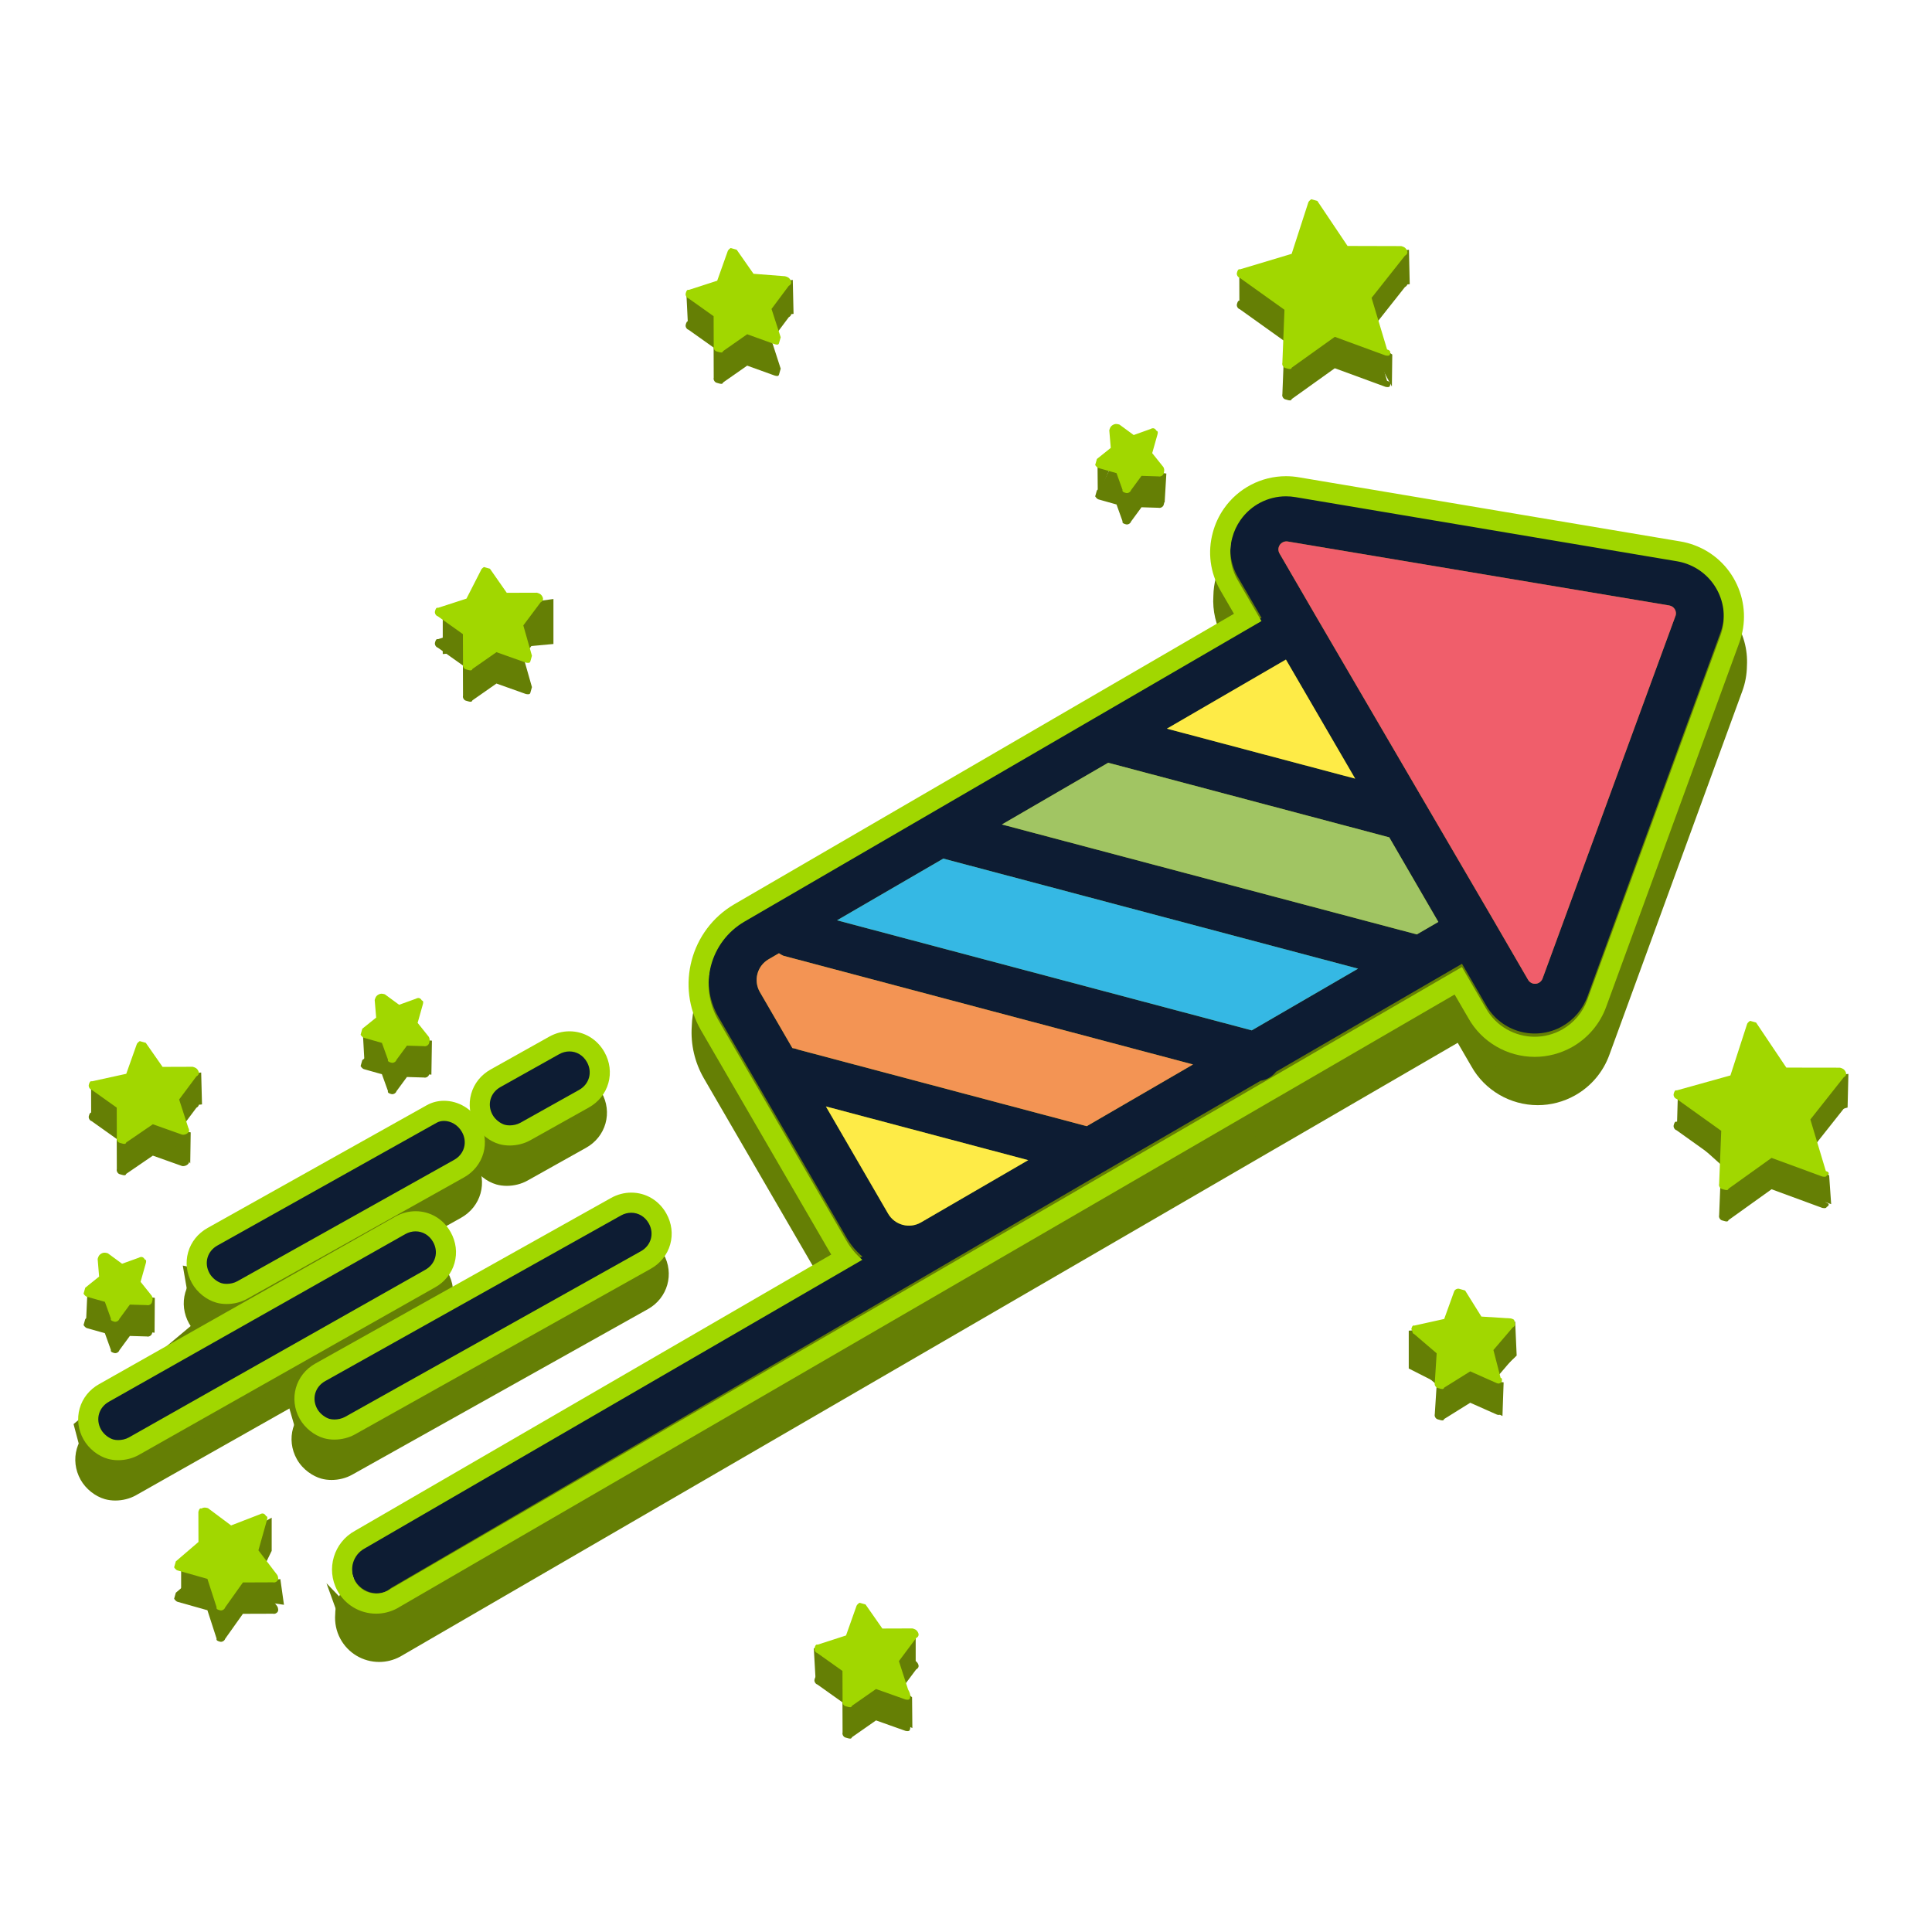 <?xml version="1.0" encoding="utf-8"?>
<!-- Generator: Adobe Illustrator 16.0.0, SVG Export Plug-In . SVG Version: 6.00 Build 0)  -->
<!DOCTYPE svg PUBLIC "-//W3C//DTD SVG 1.1//EN" "http://www.w3.org/Graphics/SVG/1.1/DTD/svg11.dtd">
<svg version="1.1" id="Calque_1" xmlns="http://www.w3.org/2000/svg" xmlns:xlink="http://www.w3.org/1999/xlink" x="0px" y="0px"
	 width="192px" height="192px" viewBox="0 0 192 192" enable-background="new 0 0 192 192" xml:space="preserve">
<rect fill="none" width="192" height="192"/>
<g>
	<polyline fill="#657F05" points="110.836,45.342 109.098,49.325 109.071,46.209 	"/>
	<polyline fill="#657F05" points="32.447,157.344 34.672,163.504 37.548,162.635 	"/>
	<polyline fill="#657F05" points="29.978,144.186 28.296,138.375 8.75,146.955 7.31,141.525 19.168,131.598 18.165,125.771 
		44.104,131.355 	"/>
	<polyline fill="#657F05" points="68.372,32.407 68.219,29.32 78.786,27.817 78.862,31.192 	"/>
	<polyline fill="#657F05" points="123.17,30.451 123.159,27.105 140.021,24.82 140.097,28.238 	"/>
	<polyline fill="#657F05" points="109.24,48.732 110.46,46.293 115.911,47.06 115.741,49.943 	"/>
	<polyline fill="#657F05" points="44,65 44,60.987 55,59.53 55,64 	"/>
	<polyline fill="#657F05" points="36.255,106.164 36.069,102.828 42.925,103.419 42.871,106.798 	"/>
	<polyline fill="#657F05" points="9.06,110.916 9.05,107.898 19.993,106.584 20.075,109.754 	"/>
	<polyline fill="#657F05" points="8.537,131.68 8.705,127.971 15.385,128.98 15.361,132.443 	"/>
	<polyline fill="#657F05" points="18,158 18,155.846 27,150.826 27,154.121 25.51,157.18 27.862,156.93 28.22,159.482 	"/>
	<polyline fill="#657F05" points="81.067,167.18 80.874,163.813 91,162.398 91,165.643 88.428,168.676 90.008,168.119 
		90.641,168.676 90.67,171.736 	"/>
	<polyline fill="#657F05" points="140,136 140,132.242 150.576,131.336 150.725,134.715 148.131,137.197 149.429,137.377 
		149.313,140.725 	"/>
	<polyline fill="#657F05" points="166.742,108.846 166.656,111.819 170.927,115.652 181.979,119.669 181.781,116.832 
		177.123,111.84 183.611,110.066 183.692,106.722 	"/>
	<polyline fill="#657F05" points="138.324,38.416 138.362,35.234 135.566,33.321 	"/>
	<g>
		<path fill="#657F05" d="M50.368,116.848c-0.27,0-0.522-0.032-0.75-0.095c-0.556-0.159-1.36-0.636-1.822-1.463
			c-0.842-1.506-0.342-3.28,1.164-4.125l5.829-3.264c0.47-0.264,0.995-0.403,1.515-0.403c1.088,0,2.065,0.587,2.614,1.569
			c0.404,0.723,0.508,1.543,0.292,2.31c-0.216,0.768-0.734,1.413-1.458,1.818l-5.829,3.263
			C51.473,116.71,50.921,116.848,50.368,116.848L50.368,116.848z"/>
		<g>
			<path fill="#657F05" d="M56.303,108.498c0.7,0,1.36,0.375,1.741,1.057c0.567,1.014,0.234,2.2-0.78,2.768l-5.829,3.264
				c-0.332,0.186-0.725,0.262-1.067,0.262c-0.18,0-0.346-0.021-0.482-0.059c-0.397-0.113-0.933-0.479-1.216-0.986
				c-0.567-1.014-0.233-2.197,0.779-2.766l5.828-3.263C55.609,108.588,55.961,108.498,56.303,108.498 M56.303,106.498
				c-0.691,0-1.385,0.184-2.005,0.532l-5.827,3.262c-1.971,1.106-2.65,3.517-1.548,5.487c0.509,0.912,1.434,1.653,2.413,1.934
				c0.329,0.091,0.671,0.135,1.031,0.135c0.721,0,1.447-0.184,2.042-0.516l5.831-3.265c0.957-0.535,1.643-1.395,1.931-2.419
				c0.288-1.023,0.152-2.114-0.383-3.07C59.062,107.275,57.759,106.498,56.303,106.498L56.303,106.498z"/>
		</g>
	</g>
	<g>
		<path fill="#657F05" d="M11.459,148.121c-0.269,0-0.531-0.034-0.758-0.098c-0.551-0.157-1.356-0.632-1.818-1.458
			c-0.831-1.481-0.319-3.294,1.164-4.125l29.45-16.657c0.474-0.266,0.997-0.405,1.517-0.405c1.089,0,2.068,0.587,2.616,1.57
			c0.405,0.721,0.509,1.542,0.292,2.31c-0.216,0.766-0.733,1.41-1.456,1.815l-29.45,16.655
			C12.564,147.982,12.013,148.121,11.459,148.121L11.459,148.121z"/>
		<g>
			<path fill="#657F05" d="M41.014,126.379c0.701,0,1.362,0.375,1.743,1.057c0.569,1.014,0.232,2.198-0.779,2.766l-29.453,16.657
				c-0.331,0.186-0.723,0.263-1.065,0.263c-0.182,0-0.35-0.021-0.487-0.061c-0.396-0.112-0.933-0.477-1.217-0.983
				c-0.567-1.013-0.23-2.198,0.78-2.765l29.453-16.659C40.321,126.467,40.672,126.379,41.014,126.379 M41.014,124.379
				c-0.69,0-1.382,0.183-2.001,0.529L9.552,141.572c-1.966,1.101-2.646,3.511-1.541,5.482c0.511,0.912,1.437,1.652,2.416,1.93
				c0.323,0.091,0.669,0.137,1.033,0.137c0.722,0,1.447-0.184,2.043-0.518l29.459-16.662c0.949-0.531,1.634-1.39,1.923-2.412
				c0.289-1.025,0.153-2.115-0.384-3.072C43.775,125.156,42.471,124.379,41.014,124.379L41.014,124.379z"/>
		</g>
	</g>
	<g>
		<path fill="#657F05" d="M32.949,146.076c-0.268,0-0.53-0.034-0.757-0.098c-0.554-0.159-1.359-0.636-1.82-1.46
			c-0.829-1.482-0.317-3.295,1.164-4.126l29.4-16.459c0.47-0.264,0.994-0.403,1.514-0.403c1.089,0,2.066,0.587,2.614,1.571
			c0.829,1.48,0.317,3.293-1.166,4.124l-29.396,16.459C34.056,145.937,33.503,146.076,32.949,146.076z"/>
		<g>
			<path fill="#657F05" d="M62.45,124.53c0.7,0,1.361,0.376,1.741,1.058c0.566,1.012,0.232,2.197-0.781,2.766l-29.396,16.459
				c-0.331,0.187-0.723,0.264-1.065,0.264c-0.181,0-0.349-0.021-0.486-0.061c-0.396-0.113-0.935-0.477-1.218-0.984
				c-0.566-1.014-0.231-2.199,0.78-2.767l29.399-16.458C61.757,124.619,62.108,124.53,62.45,124.53 M62.45,122.53
				c-0.691,0-1.384,0.185-2.005,0.532L31.048,139.52c-1.971,1.105-2.651,3.516-1.549,5.487c0.608,1.089,1.645,1.712,2.413,1.932
				c0.327,0.092,0.673,0.138,1.037,0.138c0.723,0,1.45-0.186,2.046-0.521l29.391-16.456c1.973-1.106,2.653-3.517,1.549-5.487
				C65.21,123.31,63.906,122.53,62.45,122.53L62.45,122.53z"/>
		</g>
	</g>
	<g>
		<path fill="#657F05" d="M22.241,132.598c-0.273,0-0.529-0.033-0.76-0.099c-0.549-0.155-1.355-0.63-1.816-1.457
			c-0.405-0.723-0.508-1.544-0.291-2.312c0.217-0.767,0.735-1.411,1.459-1.814l21.791-12.204c0.359-0.202,0.78-0.309,1.215-0.309
			c1.083,0,2.103,0.62,2.661,1.618c0.405,0.719,0.509,1.54,0.292,2.309c-0.217,0.766-0.733,1.411-1.455,1.817l-21.543,12.061
			C23.343,132.46,22.792,132.598,22.241,132.598z"/>
		<g>
			<path fill="#657F05" d="M43.839,115.404c0.657,0,1.382,0.378,1.788,1.104c0.568,1.011,0.231,2.198-0.78,2.767l-21.542,12.061
				c-0.332,0.186-0.722,0.262-1.065,0.262c-0.182,0-0.35-0.021-0.487-0.061c-0.394-0.111-0.934-0.477-1.216-0.982
				c-0.567-1.014-0.232-2.2,0.782-2.766l21.793-12.205C43.328,115.463,43.578,115.404,43.839,115.404 M43.839,113.404
				c-0.606,0-1.196,0.15-1.704,0.436l-21.793,12.204c-0.954,0.532-1.641,1.39-1.931,2.413c-0.291,1.025-0.155,2.117,0.381,3.074
				c0.509,0.912,1.436,1.653,2.417,1.931c0.318,0.09,0.666,0.136,1.031,0.136c0.72,0,1.444-0.184,2.04-0.516l21.543-12.062
				c0.957-0.538,1.641-1.396,1.93-2.419c0.29-1.025,0.153-2.117-0.384-3.073C46.639,114.22,45.284,113.404,43.839,113.404
				L43.839,113.404z"/>
		</g>
	</g>
	<path fill="#657F05" d="M19.714,153.369l0.009,2.988l-2.25,1.928c-0.056,0.194-0.112,0.394-0.168,0.592c0,0,0.144,0.254,0.342,0.31
		l2.965,0.836l0.912,2.818c-0.056,0.196,0.141,0.254,0.341,0.309l0,0c0.197,0.056,0.45-0.085,0.506-0.282l1.769-2.489l2.989-0.01
		c0.2,0.056,0.451-0.087,0.507-0.282c0,0,0.058-0.197-0.085-0.453l-1.87-2.447l0.836-2.966c0.056-0.197,0.11-0.396-0.086-0.452
		c-0.143-0.253-0.339-0.307-0.593-0.165l-2.872,1.108l-2.293-1.713c-0.195-0.055-0.394-0.109-0.648,0.031
		C19.825,152.972,19.771,153.17,19.714,153.369z"/>
	<path fill="#657F05" d="M42.608,106.15l-1.104-1.38l0.501-1.779c0.056-0.198,0.112-0.396-0.086-0.452
		c-0.141-0.254-0.339-0.309-0.591-0.167l-1.663,0.599l-1.416-1.039c-0.198-0.057-0.395-0.112-0.649,0.031
		c-0.251,0.141-0.307,0.338-0.364,0.535l0.146,1.749l-1.378,1.105c-0.056,0.197-0.11,0.394-0.167,0.591c0,0,0.143,0.256,0.339,0.311
		l1.778,0.502l0.599,1.663c-0.056,0.196,0.143,0.254,0.339,0.309l0,0c0.197,0.056,0.452-0.086,0.507-0.283l1.041-1.414l1.691,0.052
		c0.197,0.055,0.451-0.088,0.507-0.284C42.693,106.598,42.749,106.401,42.608,106.15z"/>
	<path fill="#657F05" d="M115.611,49.527l-1.106-1.377l0.502-1.779c0.058-0.199,0.113-0.395-0.085-0.451
		c-0.141-0.254-0.34-0.309-0.592-0.168l-1.664,0.6l-1.413-1.041c-0.197-0.055-0.396-0.111-0.649,0.031
		c-0.253,0.141-0.309,0.339-0.365,0.537l0.148,1.748l-1.379,1.105c-0.058,0.197-0.113,0.395-0.169,0.593
		c0,0,0.142,0.254,0.341,0.309l1.779,0.501l0.596,1.664c-0.054,0.197,0.143,0.254,0.341,0.308l0,0
		c0.199,0.057,0.45-0.085,0.507-0.282l1.038-1.414l1.694,0.052c0.197,0.054,0.45-0.087,0.508-0.284
		C115.697,49.979,115.752,49.781,115.611,49.527z"/>
	<path fill="#657F05" d="M15.077,131.884l-1.106-1.379l0.502-1.78c0.057-0.197,0.111-0.394-0.087-0.449
		c-0.142-0.255-0.338-0.311-0.592-0.169l-1.663,0.597l-1.413-1.037c-0.2-0.055-0.396-0.111-0.649,0.029
		c-0.254,0.143-0.309,0.342-0.365,0.539l0.146,1.748l-1.378,1.105c-0.058,0.196-0.112,0.395-0.168,0.592
		c0,0,0.143,0.254,0.339,0.309l1.779,0.502l0.598,1.664c-0.056,0.197,0.143,0.252,0.339,0.309l0,0
		c0.2,0.056,0.451-0.086,0.508-0.285l1.038-1.413l1.694,0.05c0.197,0.059,0.449-0.088,0.504-0.283
		C15.162,132.334,15.217,132.137,15.077,131.884z"/>
	<path fill="#657F05" d="M58.329,108.663c-0.566-1.014-1.753-1.348-2.766-0.78l-5.829,3.263c-1.016,0.569-1.349,1.754-0.781,2.769
		c0.284,0.506,0.82,0.872,1.216,0.982c0.396,0.112,1.044,0.082,1.551-0.203l5.829-3.262
		C58.563,110.862,58.897,109.678,58.329,108.663z"/>
	<path fill="#657F05" d="M40.276,125.762L10.823,142.42c-1.014,0.567-1.348,1.752-0.78,2.766c0.283,0.508,0.819,0.871,1.216,0.984
		c0.394,0.111,1.043,0.082,1.55-0.203l29.453-16.656c1.015-0.566,1.349-1.755,0.78-2.768
		C42.476,125.529,41.288,125.195,40.276,125.762z"/>
	<path fill="#657F05" d="M32.313,140.373c-1.014,0.567-1.348,1.754-0.781,2.768c0.283,0.507,0.822,0.871,1.216,0.984
		c0.396,0.111,1.043,0.082,1.551-0.205l29.396-16.457c1.014-0.567,1.35-1.756,0.782-2.768c-0.566-1.014-1.754-1.348-2.768-0.781
		L32.313,140.373z"/>
	<path fill="#657F05" d="M43.397,114.693l-21.794,12.204c-1.014,0.567-1.348,1.753-0.779,2.765c0.283,0.508,0.82,0.872,1.216,0.985
		c0.395,0.11,1.042,0.081,1.549-0.204l21.541-12.061c1.015-0.566,1.349-1.753,0.78-2.768
		C45.345,114.603,44.158,114.268,43.397,114.693z"/>
	<path fill="#657F05" d="M90.244,171.016l-0.911-2.818l1.712-2.289c0.254-0.144,0.312-0.342,0.168-0.594
		c-0.141-0.254-0.339-0.311-0.537-0.366l-2.989,0.011l-1.673-2.393c-0.199-0.057-0.396-0.111-0.593-0.168
		c0,0-0.253,0.142-0.311,0.339l-1.032,2.909l-2.818,0.914c-0.197-0.057-0.254,0.141-0.311,0.338
		c-0.055,0.199,0.087,0.452,0.284,0.507l2.49,1.771l0.011,2.99c-0.057,0.196,0.083,0.45,0.284,0.507
		c0.196,0.054,0.196,0.054,0.196,0.054c0.197,0.058,0.396,0.113,0.45-0.084l2.394-1.673l2.909,1.034c0,0,0.394,0.111,0.45-0.086
		C90.474,171.721,90.528,171.523,90.244,171.016z"/>
	<path fill="#657F05" d="M9.138,110.576c-0.197-0.058-0.254,0.142-0.31,0.34c-0.055,0.196,0.088,0.45,0.285,0.506l2.488,1.77
		l0.008,2.99c-0.054,0.196,0.088,0.452,0.285,0.506c0.198,0.057,0.198,0.057,0.198,0.057c0.198,0.056,0.396,0.113,0.45-0.088
		l2.648-1.812l2.908,1.034c0,0,0.197,0.055,0.451-0.088c0.252-0.14,0.309-0.339,0.166-0.592l-0.912-2.817l1.712-2.292
		c0.255-0.141,0.31-0.34,0.169-0.594c-0.142-0.254-0.339-0.309-0.538-0.365l-2.99,0.012l-1.671-2.393
		c-0.199-0.055-0.397-0.113-0.594-0.166c0,0-0.254,0.14-0.311,0.338l-1.032,2.909L9.138,110.576z"/>
	<path fill="#657F05" d="M77.584,36.635l-0.911-2.818l1.712-2.29c0.255-0.144,0.31-0.339,0.168-0.593s-0.34-0.309-0.539-0.365
		l-3.131-0.242l-1.672-2.393c-0.197-0.057-0.394-0.113-0.594-0.17c0,0-0.253,0.143-0.307,0.342l-1.035,2.908l-2.818,0.912
		c-0.198-0.055-0.255,0.143-0.309,0.34c-0.057,0.199,0.085,0.453,0.283,0.508l2.488,1.768l0.01,2.988
		c-0.056,0.201,0.086,0.453,0.285,0.508c0.198,0.057,0.198,0.057,0.198,0.057c0.197,0.057,0.394,0.113,0.451-0.086l2.392-1.672
		l2.712,0.979c0.198,0.056,0.394,0.112,0.449-0.086C77.473,37.031,77.529,36.834,77.584,36.635z"/>
	<path fill="#657F05" d="M181.451,119.498l-1.54-5.13l3.314-4.185c0.253-0.143,0.309-0.34,0.166-0.594
		c-0.142-0.254-0.339-0.311-0.536-0.366l-5.332-0.011l-3.005-4.475c-0.197-0.055-0.396-0.111-0.593-0.166
		c0,0-0.253,0.142-0.309,0.339l-1.649,5.083l-5.326,1.484c-0.199-0.057-0.253,0.144-0.311,0.341
		c-0.053,0.196,0.087,0.45,0.285,0.507l4.439,3.171l-0.208,5.278c-0.057,0.195,0.085,0.451,0.283,0.506
		c0.197,0.055,0.197,0.055,0.197,0.055c0.198,0.059,0.395,0.111,0.453-0.084l4.277-3.063l5.027,1.848c0,0,0.396,0.109,0.451-0.088
		C181.79,119.808,181.848,119.61,181.451,119.498z"/>
	<path fill="#657F05" d="M137.845,37.846l-1.539-5.127l3.313-4.188c0.256-0.141,0.31-0.338,0.169-0.593
		c-0.143-0.252-0.341-0.309-0.539-0.363l-5.33-0.012l-3.004-4.475c-0.2-0.057-0.396-0.111-0.593-0.168c0,0-0.254,0.142-0.311,0.34
		l-1.647,5.082l-5.128,1.543c-0.198-0.059-0.254,0.141-0.309,0.337c-0.058,0.197,0.085,0.452,0.282,0.508l4.44,3.173l-0.208,5.277
		c-0.058,0.197,0.084,0.449,0.284,0.506c0.197,0.055,0.197,0.055,0.197,0.055c0.197,0.057,0.396,0.111,0.452-0.086l4.277-3.059
		l5.027,1.844c0,0,0.396,0.111,0.451-0.086C138.186,38.154,138.24,37.959,137.845,37.846z"/>
	<path fill="#657F05" d="M52.864,68.285l-0.857-3.016l1.716-2.291c0.253-0.143,0.309-0.34,0.165-0.592
		c-0.141-0.256-0.338-0.311-0.538-0.365l-2.989,0.01l-1.672-2.393c-0.196-0.059-0.396-0.111-0.593-0.168c0,0-0.254,0.143-0.31,0.339
		l-1.43,2.798l-2.818,0.912c-0.197-0.055-0.253,0.143-0.309,0.339c-0.055,0.197,0.087,0.45,0.285,0.508l2.489,1.769l0.011,2.99
		c-0.057,0.198,0.084,0.451,0.281,0.507c0.198,0.056,0.198,0.056,0.198,0.056c0.198,0.057,0.395,0.11,0.453-0.086l2.391-1.673
		l2.91,1.036c0,0,0.395,0.111,0.45-0.088C52.753,68.681,52.809,68.482,52.864,68.285z"/>
	<path fill="#657F05" d="M149.128,140.043l-0.713-2.764l1.911-2.236c0.253-0.139,0.31-0.337,0.168-0.59
		c0.055-0.199-0.144-0.255-0.342-0.311l-2.934-0.186l-1.615-2.591c-0.199-0.058-0.397-0.112-0.594-0.168
		c-0.197-0.054-0.451,0.086-0.507,0.284l-0.979,2.71l-2.958,0.66c-0.198-0.056-0.254,0.141-0.308,0.339
		c0.141,0.254,0.085,0.451,0.282,0.506l2.236,1.912l-0.188,2.935c-0.056,0.2,0.086,0.452,0.285,0.507
		c0.197,0.055,0.197,0.055,0.197,0.055c0.197,0.059,0.395,0.113,0.45-0.085l2.592-1.616l2.654,1.178
		c0.199,0.055,0.199,0.055,0.453-0.088C149.273,140.297,149.326,140.098,149.128,140.043z"/>
	<path fill="#A1D700" d="M19.714,150.25l0.009,2.989l-2.25,1.929c-0.056,0.195-0.112,0.395-0.168,0.59c0,0,0.144,0.256,0.342,0.311
		l2.965,0.838l0.912,2.816c-0.056,0.199,0.141,0.254,0.341,0.309l0,0c0.197,0.057,0.45-0.085,0.506-0.283l1.769-2.486l2.989-0.012
		c0.2,0.057,0.451-0.087,0.507-0.283c0,0,0.058-0.197-0.085-0.451l-1.87-2.448l0.836-2.966c0.056-0.195,0.11-0.395-0.086-0.449
		c-0.143-0.254-0.339-0.311-0.593-0.168l-2.872,1.11l-2.293-1.714c-0.195-0.057-0.394-0.111-0.648,0.031
		C19.825,149.854,19.771,150.053,19.714,150.25z"/>
	<path fill="#A1D700" d="M42.608,103.031l-1.104-1.379l0.501-1.779c0.056-0.197,0.112-0.395-0.086-0.451
		c-0.141-0.252-0.339-0.307-0.591-0.168l-1.663,0.6l-1.416-1.039c-0.198-0.057-0.395-0.113-0.649,0.03
		c-0.251,0.14-0.307,0.34-0.364,0.537l0.146,1.747l-1.378,1.105c-0.056,0.197-0.11,0.395-0.167,0.594c0,0,0.143,0.253,0.339,0.309
		l1.778,0.504l0.599,1.66c-0.056,0.199,0.143,0.254,0.339,0.309l0,0c0.197,0.055,0.452-0.084,0.507-0.283l1.041-1.412l1.691,0.05
		c0.197,0.058,0.451-0.087,0.507-0.284C42.693,103.482,42.749,103.283,42.608,103.031z"/>
	<path fill="#A1D700" d="M115.611,46.41l-1.106-1.378l0.502-1.778c0.058-0.2,0.113-0.396-0.085-0.452
		c-0.141-0.253-0.34-0.309-0.592-0.165l-1.664,0.596l-1.413-1.037c-0.197-0.058-0.396-0.113-0.649,0.029
		c-0.253,0.141-0.309,0.338-0.365,0.537l0.148,1.748l-1.379,1.104c-0.058,0.196-0.113,0.394-0.169,0.595
		c0,0,0.142,0.252,0.341,0.307l1.779,0.505l0.596,1.659c-0.054,0.197,0.143,0.256,0.341,0.311l0,0
		c0.199,0.055,0.45-0.086,0.507-0.284l1.038-1.415l1.694,0.053c0.197,0.055,0.45-0.086,0.508-0.284
		C115.697,46.86,115.752,46.663,115.611,46.41z"/>
	<path fill="#A1D700" d="M15.077,128.766l-1.106-1.379l0.502-1.779c0.057-0.197,0.111-0.395-0.087-0.451
		c-0.142-0.254-0.338-0.309-0.592-0.166l-1.663,0.598l-1.413-1.039c-0.2-0.057-0.396-0.111-0.649,0.029
		c-0.254,0.144-0.309,0.34-0.365,0.537l0.146,1.75l-1.378,1.105c-0.058,0.195-0.112,0.393-0.168,0.593c0,0,0.143,0.253,0.339,0.308
		l1.779,0.502l0.598,1.663c-0.056,0.196,0.143,0.251,0.339,0.309l0,0c0.2,0.056,0.451-0.087,0.508-0.284l1.038-1.412l1.694,0.05
		c0.197,0.057,0.449-0.086,0.504-0.284C15.162,129.215,15.217,129.018,15.077,128.766z"/>
	<g>
		<path fill="#0D1C33" d="M50.653,112.839c-0.271,0-0.524-0.032-0.753-0.097c-0.723-0.203-1.437-0.775-1.818-1.458
			c-0.406-0.724-0.51-1.545-0.293-2.313c0.216-0.766,0.734-1.411,1.458-1.815l5.828-3.263c0.47-0.264,0.994-0.403,1.514-0.403
			c1.088,0,2.066,0.587,2.614,1.569c0.404,0.72,0.509,1.541,0.292,2.308c-0.216,0.768-0.733,1.413-1.456,1.818l-5.83,3.263
			C51.759,112.7,51.207,112.839,50.653,112.839C50.653,112.839,50.653,112.839,50.653,112.839z"/>
		<path fill="#A1D700" d="M56.588,104.49c0.7,0,1.36,0.374,1.741,1.057c0.568,1.012,0.234,2.198-0.779,2.767l-5.829,3.262
			c-0.333,0.187-0.725,0.264-1.068,0.264c-0.181,0-0.347-0.021-0.483-0.06c-0.396-0.111-0.933-0.477-1.216-0.983
			c-0.568-1.015-0.235-2.199,0.781-2.767l5.829-3.264C55.896,104.579,56.247,104.49,56.588,104.49 M56.588,102.49
			c-0.69,0-1.384,0.184-2.003,0.531l-5.827,3.263c-0.956,0.534-1.643,1.393-1.932,2.416c-0.29,1.024-0.153,2.116,0.383,3.073
			c0.513,0.916,1.44,1.656,2.42,1.932c0.317,0.089,0.662,0.134,1.024,0.134c0.722,0,1.448-0.185,2.045-0.519l5.828-3.262
			c0.958-0.537,1.643-1.396,1.932-2.42c0.288-1.025,0.151-2.115-0.385-3.071C59.349,103.269,58.045,102.49,56.588,102.49
			L56.588,102.49z"/>
	</g>
	<g>
		<path fill="#0D1C33" d="M11.745,144.112c-0.268,0-0.529-0.033-0.755-0.097c-0.721-0.2-1.435-0.773-1.819-1.459
			c-0.405-0.723-0.509-1.543-0.292-2.31c0.216-0.768,0.733-1.413,1.457-1.818l29.449-16.654c0.473-0.266,0.995-0.404,1.514-0.404
			c1.09,0,2.068,0.587,2.616,1.569c0.405,0.721,0.51,1.542,0.293,2.309c-0.217,0.768-0.734,1.412-1.459,1.816l-29.448,16.656
			C12.85,143.975,12.298,144.112,11.745,144.112z"/>
		<path fill="#A1D700" d="M41.299,122.37c0.7,0,1.362,0.375,1.743,1.057c0.569,1.013,0.235,2.198-0.78,2.765l-29.453,16.659
			c-0.331,0.186-0.722,0.263-1.064,0.263c-0.182,0-0.349-0.022-0.486-0.061c-0.396-0.11-0.933-0.479-1.216-0.984
			c-0.567-1.013-0.233-2.199,0.78-2.767l29.453-16.657C40.607,122.459,40.958,122.37,41.299,122.37 M41.299,120.37
			c-0.69,0-1.382,0.183-2,0.529l-29.46,16.661c-0.949,0.531-1.635,1.391-1.924,2.415c-0.289,1.024-0.152,2.114,0.383,3.07
			c0.515,0.919,1.444,1.661,2.425,1.934c0.314,0.088,0.659,0.134,1.022,0.134c0.722,0,1.448-0.185,2.042-0.519l29.459-16.663
			c0.948-0.529,1.635-1.387,1.924-2.412c0.289-1.024,0.152-2.115-0.385-3.072C44.06,121.148,42.756,120.37,41.299,120.37
			L41.299,120.37z"/>
	</g>
	<g>
		<path fill="#0D1C33" d="M33.232,142.067c-0.266,0-0.525-0.033-0.751-0.096c-0.558-0.16-1.362-0.637-1.823-1.46
			c-0.831-1.484-0.318-3.298,1.166-4.129l29.396-16.46c0.471-0.263,0.994-0.401,1.512-0.401c1.09,0,2.069,0.586,2.618,1.569
			c0.405,0.723,0.509,1.544,0.292,2.311s-0.735,1.411-1.458,1.816l-29.396,16.459C34.338,141.929,33.786,142.067,33.232,142.067
			L33.232,142.067z"/>
		<path fill="#A1D700" d="M62.731,120.521c0.702,0,1.364,0.375,1.745,1.057c0.568,1.015,0.232,2.199-0.782,2.767l-29.396,16.46
			c-0.332,0.186-0.724,0.262-1.066,0.262c-0.181,0-0.348-0.021-0.485-0.059c-0.394-0.113-0.933-0.479-1.216-0.984
			c-0.567-1.014-0.232-2.2,0.781-2.768l29.396-16.461C62.04,120.609,62.391,120.521,62.731,120.521 M62.731,118.521
			c-0.688,0-1.379,0.182-1.997,0.526l-29.399,16.463c-1.973,1.104-2.654,3.515-1.55,5.489c0.509,0.91,1.433,1.648,2.41,1.93
			c0.335,0.094,0.678,0.137,1.037,0.137c0.722,0,1.448-0.184,2.043-0.517l29.396-16.46c0.956-0.535,1.643-1.393,1.932-2.416
			c0.29-1.024,0.154-2.115-0.382-3.073C65.494,119.299,64.189,118.521,62.731,118.521L62.731,118.521z"/>
	</g>
	<g>
		<path fill="#0D1C33" d="M22.526,128.591c-0.274,0-0.53-0.034-0.761-0.101c-0.544-0.152-1.351-0.628-1.814-1.458
			c-0.404-0.722-0.509-1.542-0.292-2.309c0.216-0.767,0.733-1.412,1.457-1.817l21.793-12.203c0.36-0.202,0.78-0.309,1.215-0.309
			c1.084,0,2.103,0.62,2.661,1.618c0.405,0.72,0.509,1.54,0.293,2.308c-0.216,0.768-0.734,1.413-1.458,1.818l-21.541,12.061
			C23.628,128.452,23.077,128.591,22.526,128.591L22.526,128.591z"/>
		<path fill="#A1D700" d="M44.124,111.395c0.657,0,1.381,0.379,1.787,1.105c0.568,1.012,0.234,2.198-0.78,2.766L23.59,127.327
			c-0.332,0.186-0.723,0.263-1.064,0.263c-0.181,0-0.348-0.021-0.485-0.061c-0.396-0.111-0.933-0.477-1.216-0.984
			c-0.568-1.014-0.234-2.198,0.779-2.766l21.794-12.204C43.613,111.455,43.863,111.395,44.124,111.395 M44.124,109.395
			c-0.606,0-1.195,0.15-1.703,0.436l-21.795,12.204c-0.956,0.536-1.642,1.394-1.931,2.418c-0.288,1.024-0.152,2.114,0.385,3.071
			c0.509,0.914,1.438,1.655,2.419,1.932c0.311,0.089,0.66,0.135,1.027,0.135c0.719,0,1.444-0.184,2.041-0.518l21.542-12.062
			c0.957-0.535,1.643-1.395,1.932-2.419c0.288-1.025,0.151-2.115-0.385-3.071C46.923,110.211,45.569,109.395,44.124,109.395
			L44.124,109.395z"/>
	</g>
	<path fill="#A1D700" d="M90.244,167.898l-0.911-2.817l1.712-2.292c0.254-0.141,0.312-0.339,0.168-0.593
		c-0.141-0.253-0.339-0.31-0.537-0.364l-2.989,0.01l-1.673-2.394c-0.199-0.056-0.396-0.11-0.593-0.167c0,0-0.253,0.145-0.311,0.34
		l-1.032,2.91l-2.818,0.912c-0.197-0.057-0.254,0.141-0.311,0.338c-0.055,0.197,0.087,0.453,0.284,0.508l2.49,1.768l0.011,2.992
		c-0.057,0.197,0.083,0.449,0.284,0.508c0.196,0.055,0.196,0.055,0.196,0.055c0.197,0.055,0.396,0.111,0.45-0.086l2.394-1.674
		l2.909,1.035c0,0,0.394,0.113,0.45-0.086C90.474,168.604,90.528,168.406,90.244,167.898z"/>
	<path fill="#A1D700" d="M181.451,116.379l-1.54-5.127l3.314-4.187c0.253-0.142,0.309-0.339,0.166-0.593
		c-0.142-0.254-0.339-0.311-0.536-0.367l-5.332-0.008l-3.005-4.478c-0.197-0.055-0.396-0.11-0.593-0.167c0,0-0.253,0.143-0.309,0.34
		l-1.649,5.084l-5.326,1.484c-0.199-0.057-0.253,0.143-0.311,0.34c-0.053,0.197,0.087,0.451,0.285,0.506l4.439,3.175l-0.208,5.276
		c-0.057,0.197,0.085,0.449,0.283,0.504c0.197,0.058,0.197,0.058,0.197,0.058c0.198,0.056,0.395,0.11,0.453-0.086l4.277-3.062
		l5.027,1.846c0,0,0.396,0.11,0.451-0.086C181.79,116.689,181.848,116.492,181.451,116.379z"/>
	<path fill="#A1D700" d="M137.845,34.727l-1.539-5.126l3.313-4.187c0.256-0.143,0.31-0.34,0.169-0.594
		c-0.143-0.252-0.341-0.309-0.539-0.363l-5.33-0.014l-3.004-4.475c-0.2-0.056-0.396-0.11-0.593-0.167c0,0-0.254,0.143-0.311,0.341
		l-1.647,5.084l-5.128,1.539c-0.198-0.056-0.254,0.143-0.309,0.34c-0.058,0.199,0.085,0.449,0.282,0.508l4.44,3.172l-0.208,5.276
		c-0.058,0.196,0.084,0.453,0.284,0.507c0.197,0.055,0.197,0.055,0.197,0.055c0.197,0.056,0.396,0.112,0.452-0.086l4.277-3.061
		l5.027,1.845c0,0,0.396,0.11,0.451-0.087S138.24,34.842,137.845,34.727z"/>
	<path fill="#A1D700" d="M52.864,65.168l-0.857-3.016l1.716-2.291c0.253-0.144,0.309-0.34,0.165-0.593
		c-0.141-0.255-0.338-0.31-0.538-0.365l-2.989,0.009l-1.672-2.393c-0.196-0.054-0.396-0.109-0.593-0.167c0,0-0.254,0.142-0.31,0.341
		l-1.43,2.798l-2.818,0.912c-0.197-0.057-0.253,0.142-0.309,0.339c-0.055,0.199,0.087,0.451,0.285,0.506l2.489,1.771l0.011,2.989
		c-0.057,0.197,0.084,0.451,0.281,0.506c0.198,0.057,0.198,0.057,0.198,0.057c0.198,0.055,0.395,0.112,0.453-0.087l2.391-1.671
		l2.91,1.033c0,0,0.395,0.113,0.45-0.086C52.753,65.563,52.809,65.363,52.864,65.168z"/>
	<path fill="#A1D700" d="M149.128,136.925l-0.713-2.761l1.911-2.235c0.253-0.142,0.31-0.339,0.168-0.593
		c0.055-0.199-0.144-0.254-0.342-0.311l-2.934-0.186l-1.615-2.59c-0.199-0.057-0.397-0.113-0.594-0.17
		c-0.197-0.055-0.451,0.086-0.507,0.285l-0.979,2.713l-2.958,0.656c-0.198-0.055-0.254,0.141-0.308,0.342
		c0.141,0.252,0.085,0.449,0.282,0.504l2.236,1.912l-0.188,2.934c-0.056,0.199,0.086,0.451,0.285,0.508
		c0.197,0.055,0.197,0.055,0.197,0.055c0.197,0.059,0.395,0.113,0.45-0.084l2.592-1.619l2.654,1.178
		c0.199,0.055,0.199,0.055,0.453-0.086C149.273,137.179,149.326,136.979,149.128,136.925z"/>
	<g>
		<path fill="#657F05" d="M37.682,164.161c-1.253,0-2.397-0.687-2.988-1.79c-0.313-0.584-0.445-1.245-0.383-1.916
			c0.001-1.258,0.679-2.398,1.781-2.987l48.11-27.906c-0.245-0.31-0.464-0.635-0.658-0.975L70.82,106.67
			c-0.82-1.419-1.19-3.027-1.074-4.653c0.066-2.809,1.575-5.372,4.036-6.81l50.38-29.288l-1.733-2.984
			c-0.645-1.129-0.936-2.407-0.845-3.702c0.003-0.508,0.079-1.058,0.221-1.576c0.194-0.731,0.516-1.429,0.954-2.063
			c1.222-1.751,3.221-2.794,5.35-2.794c0.381,0,0.764,0.033,1.14,0.101l37.894,6.371c0.392,0.064,0.79,0.17,1.179,0.313
			c2.704,0.993,4.466,3.698,4.284,6.577c-0.003,0.717-0.137,1.467-0.398,2.173L159,104.471c-0.532,1.491-1.589,2.743-2.975,3.519
			c-0.979,0.549-2.088,0.84-3.206,0.84l0,0c-2.375,0-4.572-1.287-5.732-3.358l-1.862-3.205l-34.871,20.244
			c0,0-71.002,41.209-71.069,41.246C38.786,164.022,38.235,164.161,37.682,164.161z"/>
		<path fill="#657F05" d="M128.108,53.8c0.32,0,0.643,0.028,0.965,0.085l37.903,6.373c0.34,0.056,0.673,0.146,0.999,0.266
			c2.367,0.869,3.784,3.179,3.632,5.575c-0.004,0.628-0.108,1.267-0.338,1.89l-13.208,36.139c-0.452,1.269-1.349,2.332-2.524,2.989
			c-0.861,0.483-1.795,0.712-2.718,0.712c-1.948,0-3.839-1.023-4.859-2.846l-2.372-4.084l-18.479,10.73
			c-1.538,0.891,0,0-1.538,0.891l-15.718,9.125l-70.902,41.15c-0.047,0.029-0.096,0.057-0.146,0.084
			c-0.358,0.191-0.743,0.282-1.123,0.282c-0.852,0-1.676-0.458-2.105-1.262c-0.238-0.444-0.316-0.929-0.265-1.397
			c-0.015-0.867,0.434-1.715,1.252-2.152l49.224-28.551c-0.542-0.494-1.011-1.069-1.374-1.707l-12.729-21.924
			c-0.742-1.285-1.04-2.702-0.941-4.079c0.057-2.403,1.316-4.718,3.542-6.019l34.576-20.1l16.666-9.689l-2.235-3.849
			c-0.545-0.955-0.788-2.046-0.712-3.13c0.005-0.463,0.063-0.926,0.188-1.382c0.167-0.628,0.442-1.224,0.812-1.759
			C124.624,54.666,126.324,53.8,128.108,53.8 M128.108,51.8c-2.456,0-4.761,1.202-6.167,3.218c-0.509,0.737-0.879,1.539-1.105,2.391
			c-0.156,0.566-0.242,1.182-0.253,1.814c-0.092,1.473,0.244,2.924,0.974,4.201l1.239,2.133l-14.938,8.686l-34.576,20.1
			c-2.752,1.607-4.444,4.465-4.536,7.651c-0.12,1.81,0.297,3.598,1.208,5.175l12.731,21.928c0.027,0.048,0.055,0.096,0.083,0.143
			l-47.181,27.367c-1.395,0.762-2.257,2.207-2.274,3.804c-0.07,0.851,0.103,1.69,0.502,2.436c0.763,1.428,2.246,2.316,3.868,2.316
			c0.717,0,1.431-0.179,2.065-0.519c0.088-0.048,0.161-0.089,0.229-0.131l70.881-41.137l15.718-9.126l0.768-0.444l0.769-0.445
			l16.752-9.727l1.368,2.354c1.322,2.359,3.852,3.842,6.589,3.842c1.289,0,2.567-0.334,3.696-0.968
			c1.595-0.892,2.814-2.335,3.429-4.062l13.203-36.124c0.292-0.792,0.447-1.636,0.459-2.507c0.183-3.297-1.842-6.384-4.943-7.521
			c-0.445-0.165-0.905-0.287-1.364-0.362l-37.895-6.372C128.989,51.839,128.547,51.8,128.108,51.8L128.108,51.8z"/>
	</g>
	<path fill="#0D1C33" d="M167.673,55.725c-0.324-0.118-0.661-0.208-1-0.264l-37.902-6.373c-2.117-0.375-4.26,0.514-5.492,2.278
		c-0.37,0.534-0.645,1.13-0.812,1.759c-0.386,1.412-0.192,2.92,0.532,4.189l2.372,4.086l-16.811,9.772L73.983,91.273
		c-3.406,1.99-4.565,6.357-2.594,9.777l12.729,21.924c0.412,0.722,0.949,1.365,1.583,1.9l-49.439,28.68
		c-1.162,0.62-1.666,2.267-1.044,3.428c0.622,1.162,2.123,1.72,3.284,1.102c0.05-0.027,0.05-0.027,0.337-0.264l70.718-41.293
		l15.719-9.125c0.606-0.09,1.158-0.408,1.536-0.893l18.48-10.729l2.371,4.085c1.504,2.683,4.897,3.636,7.579,2.134
		c1.174-0.66,2.072-1.723,2.523-2.992l13.209-36.137C172.037,59.986,170.559,56.786,167.673,55.725z M127.794,65.547l6.881,11.832
		l-18.71-4.965L127.794,65.547z M91.524,121.482c-1.139,0.66-2.597,0.273-3.261-0.863l-6.188-10.662l20.108,5.336L91.524,121.482z
		 M107.998,111.918l-28.687-7.612c-0.181-0.075-0.372-0.125-0.568-0.151l-3.228-5.563c-0.66-1.143-0.274-2.6,0.865-3.261l1.03-0.599
		c0.138,0.098,0.285,0.184,0.443,0.25l40.707,10.803L107.998,111.918z M124.399,102.397L83.182,91.46l10.563-6.134l41.219,10.938
		L124.399,102.397z M140.802,92.861L99.567,81.935l10.562-6.133l27.934,7.412l4.879,8.405L140.802,92.861z M166.529,61.148
		l-13.232,36.098c-0.151,0.412-0.609,0.625-1.021,0.475c-0.174-0.063-0.32-0.186-0.414-0.344l-3.567-6.147L130.71,61.122
		l-3.569-6.146c-0.208-0.388-0.063-0.872,0.325-1.078c0.156-0.084,0.335-0.114,0.509-0.084l37.906,6.355
		c0.234,0.037,0.441,0.176,0.561,0.38C166.55,60.729,166.581,60.946,166.529,61.148z"/>
	<polygon fill="#35B8E4" points="83.182,91.46 124.399,102.397 134.964,96.264 93.745,85.326 	"/>
	<path fill="#F39454" d="M77.411,94.732l-1.03,0.599c-1.14,0.661-1.525,2.118-0.865,3.261l3.228,5.563
		c0.196,0.026,0.387,0.076,0.568,0.151l28.687,7.612l10.563-6.133L77.854,94.982C77.696,94.916,77.549,94.83,77.411,94.732z"/>
	<polygon fill="#FEEB47" points="127.794,65.547 115.965,72.414 134.675,77.379 	"/>
	<path fill="#FEEB47" d="M88.264,120.619c0.664,1.137,2.122,1.523,3.261,0.863l10.659-6.189l-20.108-5.336L88.264,120.619z"/>
	<path fill="#F05E6B" d="M165.882,60.17l-37.906-6.355c-0.174-0.03-0.354,0-0.509,0.084c-0.387,0.206-0.533,0.69-0.325,1.078
		l3.569,6.146l17.584,30.107l3.567,6.147c0.094,0.158,0.24,0.281,0.414,0.344c0.411,0.15,0.869-0.063,1.021-0.475l13.232-36.098
		c0.052-0.202,0.021-0.42-0.086-0.599C166.323,60.346,166.116,60.207,165.882,60.17z"/>
	<polygon fill="#A1C563" points="110.129,75.802 99.567,81.935 140.802,92.861 142.941,91.619 138.063,83.214 	"/>
	<g>
		<path fill="#A1D700" d="M127.8,49.324c0.319,0,0.642,0.027,0.963,0.084l37.902,6.372c0.339,0.058,0.676,0.146,0.998,0.266
			c2.888,1.06,4.366,4.26,3.304,7.146l-13.21,36.138c-0.45,1.269-1.348,2.333-2.521,2.991c-0.861,0.482-1.796,0.711-2.718,0.711
			c-1.949,0-3.84-1.024-4.861-2.846l-2.374-4.084l-18.479,10.729c-1.536,0.891,0,0-1.536,0.891l-15.718,9.127l-70.901,41.15
			c-0.049,0.029-0.097,0.059-0.147,0.086c-0.358,0.19-0.742,0.281-1.121,0.281c-0.853,0-1.678-0.459-2.106-1.263
			c-0.621-1.162-0.184-2.606,0.979-3.228l49.442-28.678c-0.636-0.537-1.172-1.181-1.586-1.904L71.382,101.37
			c-1.972-3.415-0.813-7.784,2.595-9.776l34.577-20.101l16.81-9.772l-2.371-4.084c-0.728-1.272-0.918-2.779-0.534-4.191
			c0.166-0.629,0.441-1.223,0.814-1.757C124.315,50.191,126.015,49.324,127.8,49.324 M127.8,47.324
			c-2.458,0-4.764,1.204-6.169,3.222c-0.507,0.728-0.88,1.532-1.106,2.39c-0.524,1.923-0.266,3.951,0.731,5.694l1.374,2.366
			l-15.082,8.768L72.972,89.865c-4.348,2.541-5.836,8.15-3.321,12.505l12.729,21.927c0.073,0.129,0.149,0.254,0.229,0.379
			l-47.333,27.455c-2.106,1.149-2.898,3.793-1.764,5.914c0.761,1.43,2.244,2.32,3.87,2.32c0.715,0,1.427-0.179,2.061-0.516
			c0.084-0.046,0.15-0.084,0.216-0.125l70.896-41.146l15.718-9.128l0.767-0.444l0.768-0.445l16.751-9.726l1.37,2.355
			c1.321,2.358,3.853,3.841,6.59,3.841c1.288,0,2.565-0.334,3.694-0.966c1.601-0.897,2.818-2.342,3.43-4.067l13.204-36.12
			c0.697-1.894,0.614-3.95-0.235-5.785c-0.849-1.835-2.361-3.228-4.259-3.925c-0.421-0.156-0.879-0.279-1.353-0.359l-37.905-6.373
			C128.68,47.362,128.238,47.324,127.8,47.324L127.8,47.324z"/>
	</g>
	<polyline fill="#657F05" points="18.951,112.533 18.906,115.614 16.01,112.059 	"/>
	<path fill="#A1D700" d="M9.138,107.459c-0.197-0.057-0.254,0.143-0.31,0.338c-0.055,0.197,0.088,0.451,0.285,0.508l2.488,1.77
		l0.008,2.99c-0.054,0.197,0.088,0.451,0.285,0.508c0.198,0.055,0.198,0.055,0.198,0.055c0.198,0.057,0.396,0.112,0.45-0.088
		l2.648-1.813l2.908,1.033c0,0,0.197,0.057,0.451-0.086c0.252-0.141,0.309-0.34,0.166-0.592l-0.912-2.818l1.712-2.291
		c0.255-0.142,0.31-0.341,0.169-0.594c-0.142-0.251-0.339-0.307-0.538-0.364l-2.99,0.01l-1.671-2.393
		c-0.199-0.056-0.397-0.11-0.594-0.166c0,0-0.254,0.143-0.311,0.339l-1.032,2.908L9.138,107.459z"/>
	<path fill="#A1D700" d="M77.584,33.518l-0.911-2.816l1.712-2.293c0.255-0.141,0.31-0.34,0.168-0.591
		c-0.142-0.255-0.34-0.311-0.539-0.366l-3.131-0.244l-1.672-2.392c-0.197-0.056-0.394-0.111-0.594-0.167c0,0-0.253,0.141-0.307,0.34
		l-1.035,2.908l-2.818,0.912c-0.198-0.055-0.255,0.143-0.309,0.34c-0.057,0.197,0.085,0.449,0.283,0.508l2.488,1.768l0.01,2.992
		c-0.056,0.196,0.086,0.449,0.285,0.507c0.198,0.054,0.198,0.054,0.198,0.054c0.197,0.056,0.394,0.112,0.451-0.086l2.392-1.674
		l2.712,0.98c0.198,0.055,0.394,0.111,0.449-0.088C77.473,33.914,77.529,33.717,77.584,33.518z"/>
</g>
</svg>
